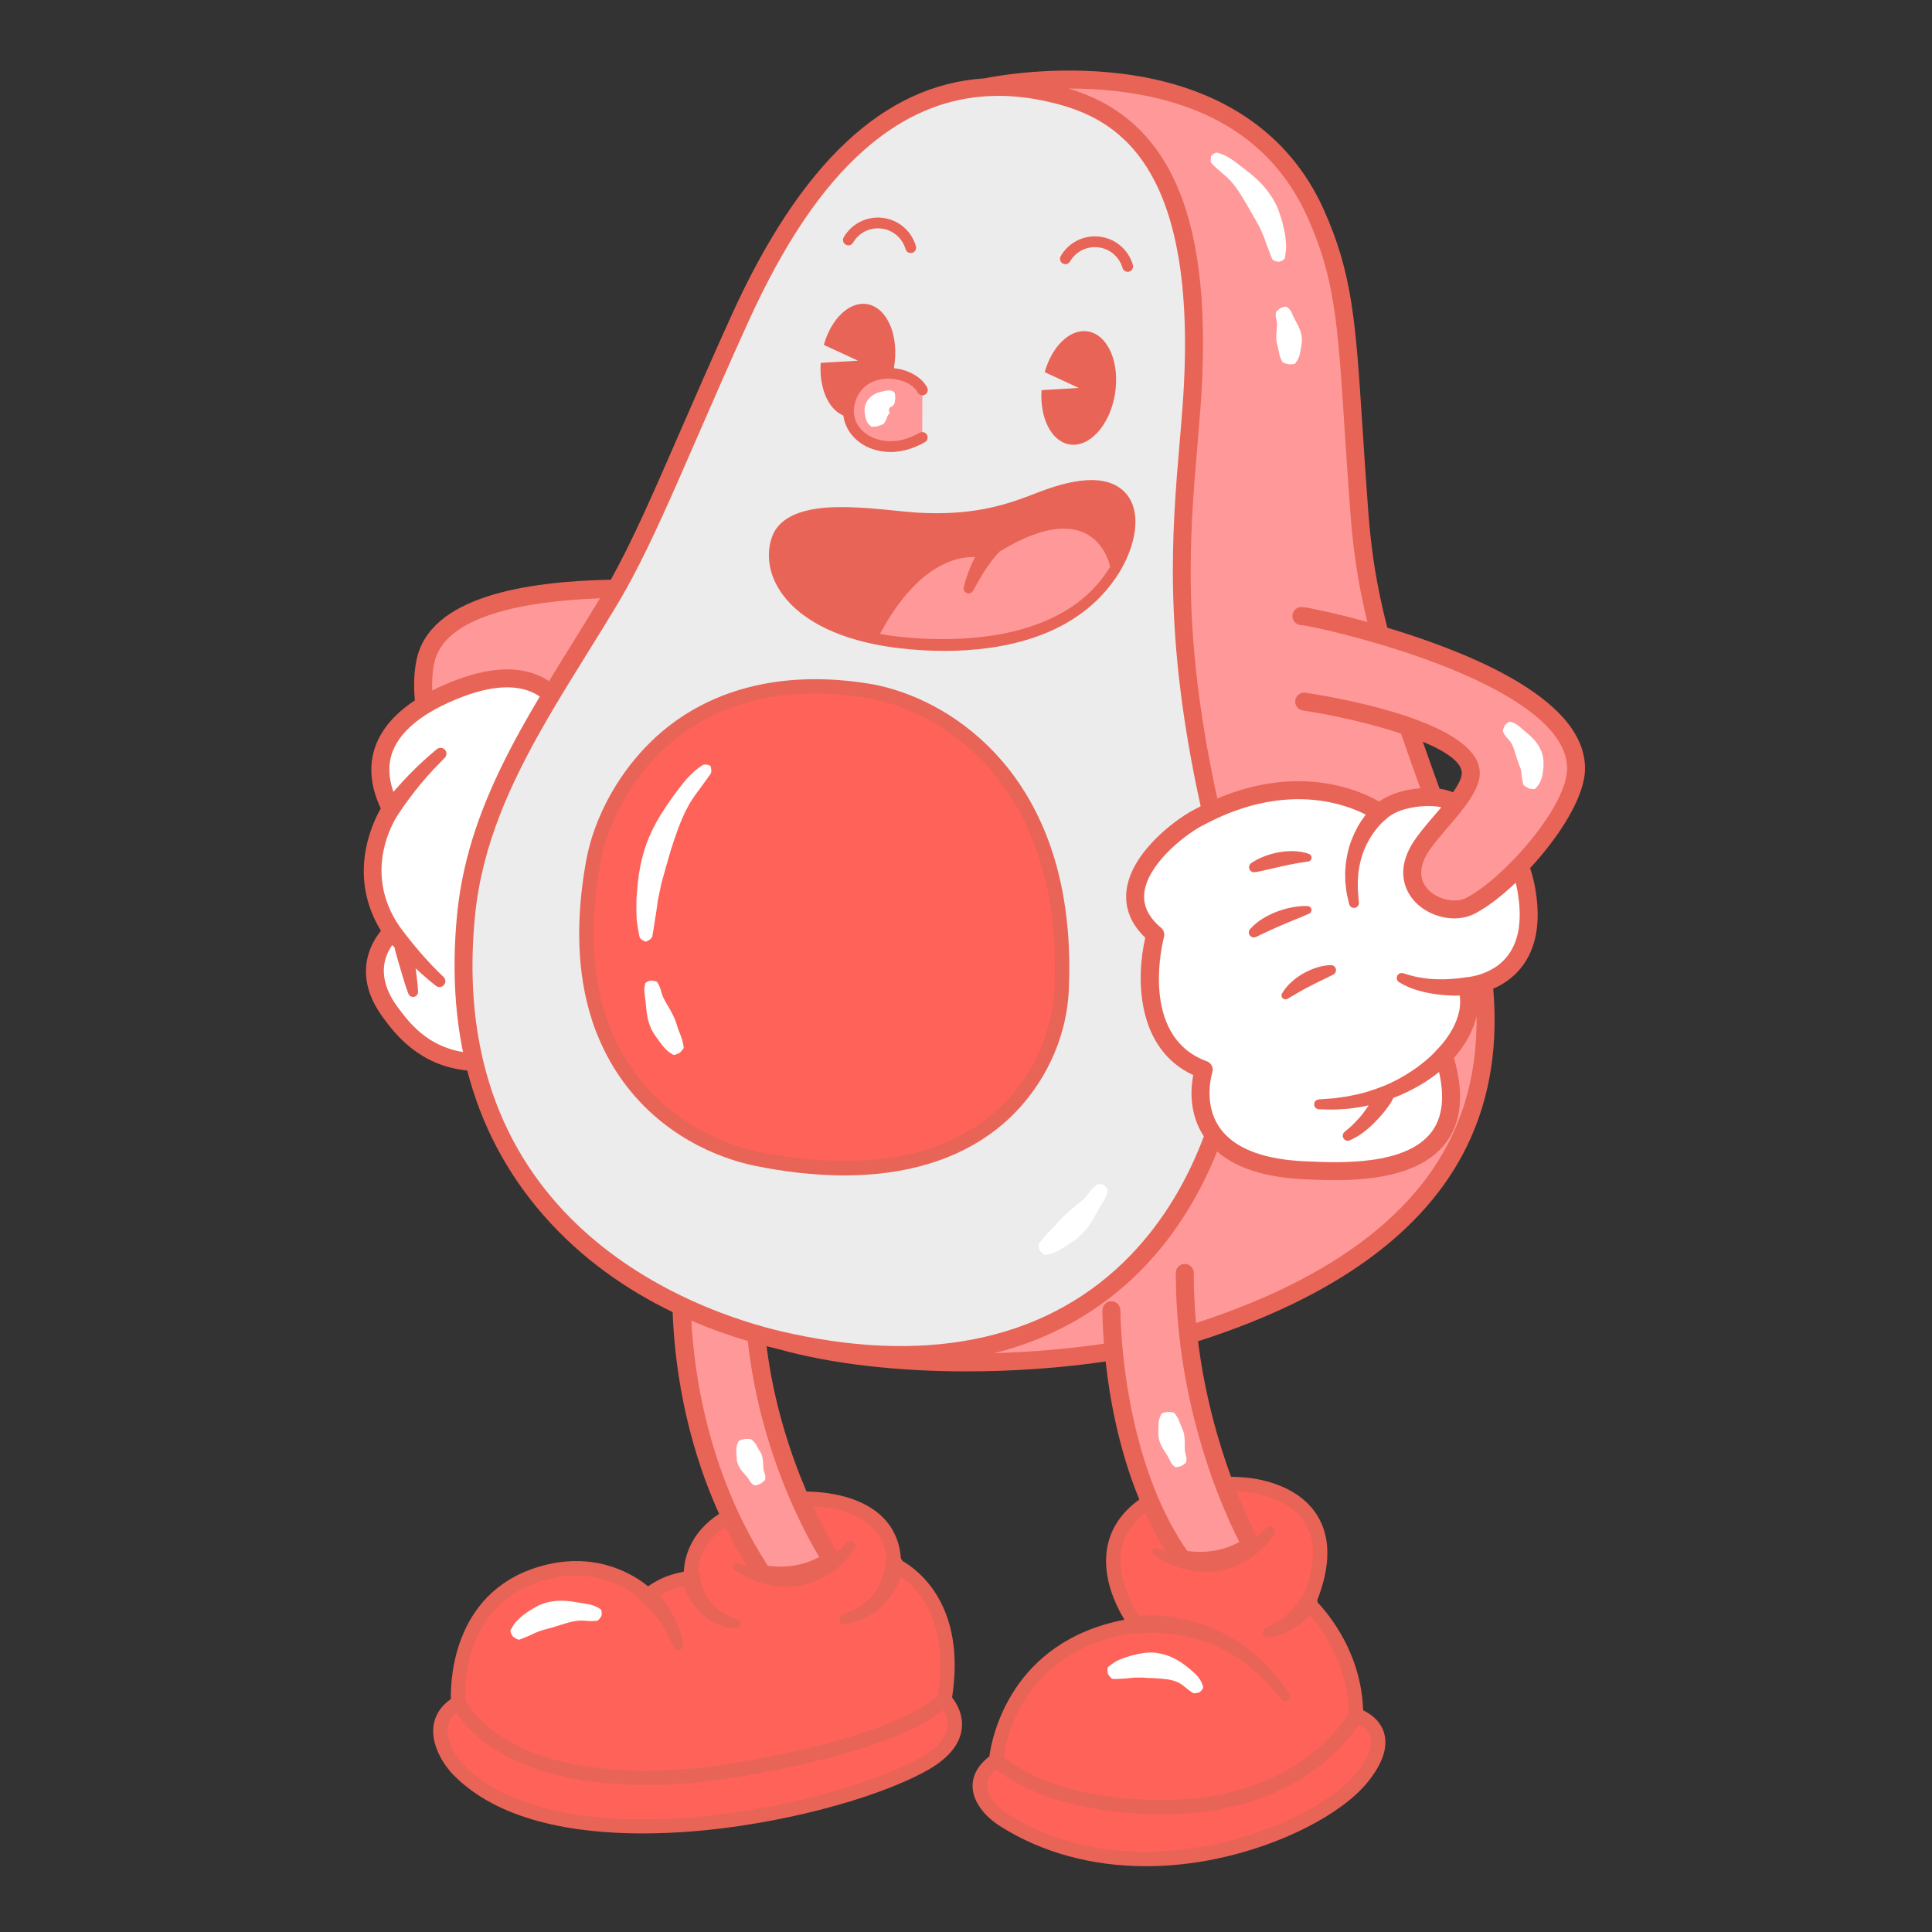 <svg xmlns="http://www.w3.org/2000/svg" xmlns:xlink="http://www.w3.org/1999/xlink" width="500" zoomAndPan="magnify" viewBox="0 0 375 375" height="500" preserveAspectRatio="xMidYMid meet" version="1.0"><rect x="0" y="0" width="375" height="375" fill="#333333" stroke="none"/><defs><clipPath id="id1"><path d="M 70 13 L 307.793 13 L 307.793 362.195 L 70 362.195 Z M 70 13 " clip-rule="nonzero"/></clipPath></defs><g clip-path="url(#id1)"><path fill="rgb(90.979%, 39.22%, 34.119%)" d="M 279.422 153.094 C 279.918 153.16 280.359 153.246 280.727 153.348 C 281.176 153.477 281.617 153.617 282.047 153.758 C 282.953 152.461 283.613 151.25 283.723 150.285 C 283.98 148.113 280.84 145.922 276.168 143.969 C 277.16 146.809 278.242 149.844 279.422 153.094 Z M 73.906 156.93 C 71.832 152.5 71.516 148.348 72.973 144.57 C 74.23 141.309 76.762 138.426 80.527 135.949 C 80.277 133.406 80.316 130.773 80.828 128.191 C 83.305 115.707 102.195 112.863 118.562 112.516 C 122.832 104.84 126.824 95.664 132.102 83.555 C 134.945 77.027 138.164 69.633 141.961 61.262 C 155.395 31.641 171.574 16.438 191.102 15.207 C 193.258 14.77 204.473 12.699 217.508 14.277 C 236.566 16.582 250.195 25.691 256.91 40.621 C 262.516 53.082 263.121 62.379 264.445 82.746 C 264.754 87.535 265.109 92.961 265.574 99.211 C 266.145 106.898 267.18 113.672 269.277 121.84 C 276.145 123.902 285.051 127.027 292.492 131.121 C 302.605 136.688 307.707 142.785 307.652 149.242 C 307.609 154.68 302.668 162.375 296.992 168.504 C 297.449 169.863 297.754 171.137 297.953 172.238 C 299.148 178.859 298.234 184.113 295.23 187.859 C 293.609 189.879 291.633 191.129 289.832 191.906 C 290.691 201.953 289.621 212.434 284.719 222.492 C 276.66 239.012 259.25 251.699 232.961 260.203 C 232.824 260.246 232.676 260.289 232.539 260.332 C 233.848 270.832 236.484 279.906 238.934 286.629 C 239.641 286.656 240.363 286.688 241.109 286.734 C 243.547 286.887 251.805 287.875 255.703 294.188 C 258.301 298.391 258.285 303.91 255.676 310.613 C 255.715 310.746 255.738 310.887 255.742 311.027 C 258.059 313.477 264.238 321.004 264.578 331.965 C 265.816 332.551 267.871 333.855 268.625 336.285 C 269.473 339.031 268.41 342.27 265.461 345.914 C 260.371 352.191 248.629 358.16 236.242 360.762 C 231.551 361.746 226.922 362.23 222.426 362.23 C 211.941 362.23 202.188 359.59 194.098 354.441 C 190.824 352.359 188.836 349.496 188.773 346.781 C 188.738 345.254 189.289 343.035 192.035 340.906 C 192.543 337.141 196.16 318.664 218.254 314.387 C 216.465 311.441 213.582 305.461 215.121 299.422 C 215.961 296.137 217.98 293.336 221.145 291.055 C 217.156 281.391 215.383 271.391 214.602 264.262 C 206.27 265.484 196.984 266.184 187.613 266.184 C 174.848 266.184 161.938 264.891 151.098 261.867 C 150.348 261.691 149.578 261.504 148.793 261.301 C 150.215 272.613 153.504 282.387 156.547 289.504 C 161.215 289.582 166.824 290.602 170.625 293.844 C 173.184 296.023 174.598 298.926 174.855 302.473 C 174.977 302.613 175.066 302.781 175.137 302.957 C 178.395 304.832 187.543 311.781 184.797 329.465 C 185.605 330.496 187.07 332.828 186.648 335.746 C 186.203 338.809 183.852 341.523 179.66 343.805 C 169.438 349.375 150.801 354.172 134.336 355.473 C 131.297 355.711 128.055 355.867 124.707 355.867 C 111.457 355.867 96.734 353.449 87.941 344.445 C 86.293 342.762 83.641 338.883 84.137 335.035 C 84.406 332.93 85.539 331.168 87.508 329.785 C 87.43 325.684 88.133 308.156 105.895 303.75 C 116.234 301.188 123.324 305.883 125.789 307.906 C 126.426 307.449 127.352 306.871 128.566 306.316 C 129.977 305.672 131.633 305.27 132.738 305.051 C 132.832 302.648 133.781 297.605 139.582 293.844 C 132.695 278.648 130.898 263.953 130.559 254.68 C 121.879 250.488 112.957 244.457 105.402 235.785 C 98.305 227.633 93.391 218.273 90.695 207.785 C 81.27 206.871 76.531 200.465 74.367 197.531 C 68.332 189.355 71.934 183.125 73.938 180.668 C 67.434 170.043 72.172 159.953 73.906 156.93 " fill-opacity="1" fill-rule="nonzero"/></g><path fill="rgb(100%, 100%, 100%)" d="M 166.906 78.297 C 167.051 77.93 167.23 77.574 167.426 77.234 C 167.871 76.555 168.473 75.957 169.18 75.559 C 169.879 75.164 170.598 74.926 171.277 74.785 C 171.723 74.703 172.133 74.594 172.535 74.52 C 172.742 74.48 172.949 74.449 173.16 74.441 C 173.469 74.434 173.777 74.488 174.078 74.617 C 174.227 74.684 174.379 74.777 174.523 74.855 C 174.594 74.883 174.676 75.008 174.742 75.254 L 174.836 75.723 C 174.867 75.945 174.891 76.227 174.898 76.477 C 174.852 76.727 174.82 77.004 174.793 77.23 L 174.719 77.695 C 174.676 77.941 174.645 78.062 174.605 78.094 L 174.383 78.371 C 174.238 78.539 174.109 78.648 173.977 78.73 C 173.715 78.867 173.461 78.949 173.32 79.188 C 173.203 79.441 173.16 79.68 173.215 79.898 C 173.258 80.102 173.348 80.242 173.355 80.332 C 173.375 80.402 173.383 80.457 173.352 80.5 C 173.332 80.559 173.301 80.648 173.23 80.715 L 173.102 80.828 L 173 81 C 172.93 81.117 172.852 81.238 172.777 81.367 C 172.695 81.672 172.605 81.988 172.402 82.359 C 172.328 82.551 172.203 82.758 172.07 82.977 L 171.836 83.316 C 171.801 83.422 171.492 83.586 170.184 84.016 C 168.836 84.227 168.484 84.168 168.406 84.059 L 168.051 83.742 C 167.832 83.523 167.625 83.293 167.461 83.051 C 167.16 82.539 167.027 81.957 166.879 81.379 L 166.805 80.824 L 166.75 80.414 C 166.699 80.09 166.656 79.75 166.707 79.379 C 166.742 79.016 166.777 78.656 166.906 78.297 Z M 142.078 278.508 L 142.312 278.012 C 142.348 277.859 142.668 277.656 144.062 277.348 C 145.496 277.316 145.863 277.387 145.938 277.508 L 146.293 277.832 C 146.504 278.047 146.719 278.266 146.887 278.48 C 147.219 278.918 147.441 279.371 147.68 279.82 C 147.922 280.273 148.211 280.703 148.477 281.145 C 148.727 281.586 148.879 282.062 148.977 282.562 C 149.219 283.551 149.121 284.695 149.266 285.785 C 149.324 286.332 149.559 286.805 149.707 287.312 C 149.773 287.574 149.805 287.855 149.785 288.156 L 149.727 288.633 C 149.73 288.707 149.648 288.824 149.457 289.004 L 149.078 289.324 L 148.441 289.801 L 147.699 290.094 L 147.223 290.234 C 146.965 290.297 146.816 290.289 146.754 290.242 C 146.605 290.156 146.445 290.07 146.305 289.984 C 146.031 289.801 145.809 289.582 145.633 289.348 C 145.289 288.867 145.051 288.34 144.648 287.883 C 143.879 286.953 142.945 286.055 142.418 284.965 C 142.141 284.43 141.926 283.859 141.852 283.242 C 141.77 282.633 141.77 281.996 141.723 281.379 C 141.691 280.758 141.641 280.141 141.777 279.488 C 141.832 279.164 141.938 278.84 142.078 278.508 Z M 231.516 284.316 C 231.586 284.629 231.602 284.965 231.574 285.32 C 231.559 285.5 231.531 285.68 231.496 285.867 C 231.496 285.953 231.406 286.078 231.199 286.254 L 230.789 286.566 L 230.098 287.016 L 229.309 287.23 L 228.797 287.312 C 228.52 287.34 228.363 287.309 228.301 287.242 C 228.133 287.117 227.977 286.992 227.832 286.863 C 227.551 286.594 227.324 286.305 227.152 285.996 C 226.805 285.375 226.578 284.711 226.184 284.105 C 225.418 282.883 224.504 281.668 224.031 280.301 C 223.77 279.633 223.605 278.926 223.555 278.199 C 223.531 277.465 223.551 276.734 223.559 276 C 223.562 275.273 223.57 274.543 223.746 273.801 C 223.816 273.434 223.957 273.059 224.117 272.691 L 224.387 272.137 C 224.434 271.957 224.773 271.754 226.223 271.496 C 227.699 271.574 228.07 271.699 228.141 271.855 L 228.492 272.301 C 228.699 272.602 228.902 272.895 229.066 273.191 C 229.395 273.777 229.578 274.375 229.812 274.969 C 230.012 275.562 230.324 276.137 230.551 276.719 C 230.801 277.301 230.91 277.906 230.992 278.527 C 231.184 279.758 231.02 281.117 231.121 282.43 C 231.16 283.09 231.387 283.688 231.516 284.316 Z M 123.504 187.715 C 123.527 187.578 123.641 187.445 123.898 187.289 L 124.383 187.066 C 124.613 186.992 124.898 186.91 125.16 186.848 C 125.168 186.844 125.176 186.84 125.184 186.84 L 126.008 186.965 L 126.523 187.09 C 126.789 187.172 126.934 187.273 126.977 187.371 C 127.102 187.574 127.227 187.781 127.332 187.984 C 127.355 188.027 127.371 188.074 127.395 188.113 C 127.578 188.48 127.738 188.855 127.848 189.23 C 128.105 190.074 128.277 190.938 128.68 191.746 C 129.445 193.371 130.504 194.852 131.266 196.41 C 131.684 197.176 132.016 197.973 132.309 198.801 C 132.453 199.211 132.566 199.641 132.695 200.066 L 133.148 201.32 C 133.441 202.16 133.844 202.949 134.078 203.852 C 134.195 204.305 134.324 204.758 134.414 205.238 L 134.535 205.977 C 134.613 206.199 134.445 206.59 133.379 207.641 C 132.051 208.301 131.617 208.301 131.434 208.133 L 130.762 207.699 C 130.336 207.395 129.887 207.094 129.535 206.727 C 128.809 206.012 128.164 205.23 127.594 204.398 C 126.992 203.582 126.379 202.762 125.84 201.898 C 125.277 201.039 124.914 200.082 124.586 199.117 C 123.934 197.18 123.801 195.078 123.617 193.055 C 123.613 193.016 123.602 192.973 123.602 192.934 C 123.504 191.965 123.309 191.023 123.23 190.055 C 123.215 189.867 123.219 189.676 123.223 189.488 C 123.227 189.164 123.25 188.836 123.312 188.504 C 123.359 188.242 123.422 187.98 123.504 187.715 Z M 123.066 174.926 C 123.234 172.109 123.637 169.281 124.348 166.531 C 124.629 165.445 124.957 164.375 125.336 163.324 C 125.375 163.219 125.41 163.109 125.449 163.004 C 125.758 162.184 126.109 161.383 126.477 160.59 C 127.836 157.684 129.566 154.957 131.434 152.387 C 132.008 151.551 132.621 150.746 133.234 149.945 C 133.828 149.129 134.484 148.352 135.148 147.594 C 135.84 146.848 136.562 146.137 137.371 145.504 C 137.773 145.188 138.188 144.887 138.617 144.598 C 138.828 144.445 139.07 144.336 139.418 144.34 C 139.742 144.324 140.176 144.426 140.699 144.699 C 141.02 145.855 140.895 146.34 140.609 146.719 C 140.332 147.086 140.07 147.477 139.805 147.855 C 139.52 148.219 139.262 148.609 138.992 148.98 L 138.164 150.09 C 137.637 150.852 137.047 151.555 136.555 152.34 L 135.797 153.496 C 135.562 153.898 135.352 154.309 135.129 154.711 C 133.406 157.992 132.25 161.504 131.137 164.969 C 130.871 165.844 130.656 166.73 130.383 167.605 C 130.219 168.098 130.078 168.602 129.941 169.109 C 129.84 169.484 129.742 169.863 129.637 170.242 C 129.418 171.133 129.109 172.004 128.895 172.898 L 128.848 173.121 L 128.332 175.613 L 128.047 176.977 L 127.867 178.355 C 127.848 178.543 127.809 178.727 127.781 178.91 C 127.68 179.648 127.574 180.391 127.434 181.129 C 127.262 182.059 127.18 182.996 127.012 183.934 L 126.758 185.355 C 126.703 185.828 126.43 186.301 125.191 186.84 C 123.945 186.406 123.664 185.914 123.605 185.426 L 123.332 183.941 C 123.188 182.949 122.98 181.953 122.953 180.949 C 122.91 179.949 122.898 178.945 122.918 177.941 L 122.934 176.43 Z M 293.473 148.188 C 293.375 147.898 293.266 147.602 293.188 147.297 C 292.789 146.105 292.477 144.66 291.742 143.336 C 291.387 142.668 290.852 142.137 290.352 141.57 C 290.109 141.277 289.883 140.965 289.68 140.605 C 289.582 140.426 289.484 140.246 289.391 140.047 C 289.336 139.957 289.336 139.809 289.402 139.543 L 289.555 139.059 L 289.859 138.32 C 290.039 138.129 290.25 137.918 290.43 137.754 L 290.844 137.453 C 291.082 137.309 291.258 137.273 291.367 137.316 C 291.613 137.371 291.859 137.438 292.09 137.516 C 292.547 137.688 292.98 137.902 293.355 138.184 C 294.129 138.727 294.777 139.402 295.535 140.004 C 297.02 141.219 298.598 142.617 299.562 144.516 C 299.789 144.992 300.027 145.469 300.199 145.98 C 300.348 146.496 300.457 147.027 300.543 147.559 C 300.641 148.09 300.582 148.652 300.598 149.188 L 300.594 149.992 L 300.5 150.789 C 300.422 151.32 300.391 151.848 300.262 152.355 C 300.113 152.859 299.949 153.355 299.738 153.832 C 299.562 154.32 299.238 154.746 298.926 155.156 L 298.422 155.75 C 298.297 155.957 297.891 156.078 296.504 155.762 C 295.246 155.047 294.969 154.766 294.969 154.57 L 294.844 153.957 C 294.785 153.562 294.742 153.188 294.652 152.832 C 294.578 152.473 294.543 152.137 294.535 151.809 C 294.492 151.477 294.418 151.156 294.367 150.844 L 294.285 150.375 L 294.117 149.926 C 293.996 149.629 293.922 149.332 293.785 149.051 C 293.652 148.766 293.543 148.484 293.473 148.188 Z M 199.691 242.527 C 200 242.105 200.324 241.719 200.641 241.324 C 201.281 240.551 202.012 239.918 202.672 239.191 C 203.004 238.836 203.348 238.496 203.664 238.125 C 203.98 237.758 204.285 237.379 204.613 237.027 C 204.945 236.68 205.254 236.312 205.605 235.984 L 206.664 235.012 C 208.086 233.73 209.703 232.582 211.133 231.223 C 211.859 230.551 212.41 229.746 213.031 228.996 C 213.328 228.613 213.684 228.258 214.051 227.922 C 214.242 227.754 214.441 227.594 214.645 227.434 C 214.734 227.348 214.887 227.293 215.16 227.309 C 215.41 227.309 215.824 227.402 216.414 227.555 C 216.887 227.941 217.172 228.258 217.305 228.48 C 217.461 228.723 217.48 228.887 217.445 229.023 C 217.398 229.309 217.336 229.59 217.258 229.859 C 217.109 230.402 216.895 230.902 216.641 231.383 C 216.121 232.328 215.5 233.199 214.973 234.145 C 213.914 236.027 212.887 238.016 211.434 239.648 C 210.719 240.465 209.965 241.258 209.086 241.91 C 208.199 242.555 207.297 243.168 206.379 243.746 C 205.477 244.348 204.539 244.906 203.539 245.352 C 203.051 245.59 202.504 245.738 201.969 245.898 L 201.148 246.098 C 200.891 246.191 200.504 246.086 199.555 245.062 C 199.031 243.762 199.066 243.371 199.238 243.18 Z M 253.402 69.094 C 253.301 69.82 253.133 70.535 252.855 71.234 C 252.73 71.586 252.508 71.922 252.297 72.254 L 251.941 72.742 C 251.867 72.906 251.508 73.043 250.098 73.02 C 248.723 72.668 248.398 72.473 248.359 72.312 L 248.109 71.82 C 247.961 71.496 247.844 71.18 247.734 70.867 C 247.512 70.25 247.469 69.652 247.332 69.062 C 247.23 68.469 247.047 67.887 246.895 67.312 C 246.762 66.738 246.703 66.168 246.715 65.582 C 246.68 64.43 246.949 63.184 246.93 61.953 C 246.938 61.332 246.734 60.77 246.625 60.18 C 246.562 59.891 246.547 59.578 246.57 59.25 C 246.586 59.09 246.605 58.918 246.637 58.746 C 246.633 58.664 246.719 58.543 246.91 58.367 L 247.289 58.051 L 247.918 57.586 C 248.16 57.492 248.441 57.398 248.664 57.332 L 249.152 57.234 C 249.422 57.207 249.574 57.234 249.645 57.305 C 249.816 57.43 249.973 57.559 250.121 57.695 C 250.41 57.973 250.637 58.27 250.812 58.594 C 251.16 59.242 251.383 59.934 251.734 60.582 C 252.43 61.883 253.238 63.23 253.543 64.688 C 253.699 65.41 253.812 66.148 253.73 66.891 C 253.668 67.633 253.527 68.367 253.402 69.094 Z M 251.766 55.02 C 251.742 55.422 251.469 55.855 250.066 56.324 C 248.578 56.035 248.219 55.711 248.113 55.355 L 247.688 54.309 C 247.418 53.617 247.219 52.926 246.918 52.262 C 246.641 51.594 246.402 50.93 246.199 50.254 C 246.023 49.574 245.664 48.957 245.414 48.305 C 244.367 45.707 242.797 43.438 241.508 41.023 C 240.125 38.656 238.723 36.168 236.836 33.996 C 236.359 33.457 235.844 32.961 235.324 32.465 L 233.688 31.074 C 233.133 30.621 232.602 30.125 232.078 29.621 L 231.305 28.828 C 231.035 28.559 230.91 28.129 231.137 26.812 C 231.582 26.332 231.969 26.055 232.254 25.945 C 232.562 25.809 232.793 25.816 232.988 25.883 C 233.387 26 233.789 26.125 234.168 26.281 C 234.945 26.57 235.66 26.957 236.352 27.383 C 237.047 27.805 237.684 28.312 238.344 28.781 C 238.973 29.289 239.633 29.766 240.281 30.262 C 242.887 32.219 245.457 34.438 247.371 37.203 L 248.098 38.238 C 248.316 38.598 248.531 38.957 248.727 39.328 C 249.125 40.066 249.527 40.809 249.828 41.598 C 250.398 43.184 250.953 44.766 251.293 46.406 C 251.727 48.012 251.961 49.66 252.051 51.309 C 252.141 52.129 252.016 52.969 251.938 53.789 Z M 96.871 316.629 C 97.176 316.148 97.469 315.637 97.875 315.242 C 98.648 314.41 99.508 313.652 100.473 313.027 C 101.398 312.332 102.414 311.777 103.445 311.215 C 104.504 310.738 105.625 310.367 106.777 310.207 C 109.07 309.785 111.414 310.062 113.602 310.457 C 114.152 310.559 114.695 310.656 115.242 310.727 C 115.781 310.836 116.332 310.898 116.863 311.051 C 117.398 311.188 117.922 311.387 118.418 311.656 C 118.672 311.785 118.914 311.945 119.156 312.105 C 119.273 312.176 119.383 312.312 119.445 312.582 C 119.508 312.824 119.527 313.238 119.453 313.816 C 118.832 314.828 118.559 315.047 118.305 315.07 L 117.574 315.137 C 117.094 315.16 116.621 315.168 116.16 315.133 L 114.781 315.027 C 114.32 315.023 113.859 315.035 113.398 315.07 C 111.547 315.273 109.824 315.922 108.184 316.41 C 106.57 316.992 104.852 317.23 103.215 317.926 C 102.371 318.215 101.621 318.684 100.742 319.023 C 100.297 319.176 99.879 319.391 99.418 319.566 L 98.707 319.824 C 98.492 319.938 98.121 319.875 97.008 319.105 C 96.277 318 96.285 317.602 96.445 317.375 Z M 212.453 323.867 L 213.164 323.332 C 213.645 322.996 214.141 322.664 214.652 322.379 C 215.715 321.875 216.836 321.508 217.973 321.152 C 220.281 320.598 222.77 319.949 225.305 320.555 C 227.832 320.996 230.207 322.273 232.168 323.852 C 232.668 324.234 233.152 324.629 233.617 325.051 C 234.094 325.445 234.535 325.895 234.945 326.363 C 235.34 326.848 235.695 327.359 235.949 327.945 C 236.082 328.23 236.195 328.531 236.285 328.848 C 236.344 328.992 236.348 329.172 236.219 329.434 C 236.113 329.672 235.863 330.004 235.414 330.379 C 234.266 330.676 233.926 330.68 233.715 330.527 L 233.113 330.109 C 232.734 329.824 232.34 329.559 232.004 329.254 C 231.629 328.984 231.312 328.66 230.918 328.418 C 230.73 328.293 230.547 328.16 230.352 328.043 L 229.73 327.758 C 228.035 327.043 226.223 326.973 224.484 326.84 C 224.039 326.824 223.598 326.809 223.16 326.766 C 222.707 326.781 222.25 326.762 221.793 326.723 L 221.102 326.652 L 220.391 326.656 L 218.949 326.66 C 217.98 326.75 217.004 326.902 215.977 326.918 C 215.473 326.977 214.941 326.992 214.406 327 L 213.586 326.988 C 213.324 327.016 212.98 326.82 212.254 325.688 C 212.035 324.379 212.207 324.012 212.453 323.867 Z M 242.719 181.707 C 242.32 181.348 242.289 180.734 242.645 180.332 C 243.348 179.551 244.164 178.875 245.051 178.332 C 245.926 177.781 246.859 177.32 247.816 176.957 C 248.781 176.602 249.762 176.305 250.762 176.121 C 251.77 175.93 252.77 175.816 253.84 175.871 C 254.113 175.891 254.371 176.051 254.492 176.312 C 254.668 176.699 254.504 177.148 254.117 177.328 L 254.074 177.348 C 253.219 177.746 252.316 178.105 251.445 178.457 C 250.574 178.824 249.711 179.168 248.855 179.539 C 247.996 179.891 247.164 180.285 246.328 180.664 C 245.484 181.043 244.68 181.465 243.812 181.848 L 243.754 181.871 C 243.418 182.02 243.012 181.969 242.719 181.707 Z M 248.852 192.816 C 249.34 192 249.945 191.254 250.656 190.625 C 251.348 189.977 252.129 189.434 252.941 188.961 C 253.766 188.496 254.621 188.102 255.52 187.824 C 256.422 187.539 257.316 187.348 258.332 187.328 C 258.684 187.324 259.027 187.508 259.203 187.84 C 259.457 188.309 259.281 188.898 258.809 189.152 L 258.715 189.203 C 258.012 189.582 257.227 189.941 256.488 190.297 C 255.742 190.66 255 191.02 254.277 191.406 C 253.539 191.77 252.824 192.172 252.109 192.582 C 251.383 192.98 250.695 193.441 249.926 193.859 L 249.871 193.887 C 249.645 194.008 249.355 194.012 249.117 193.871 C 248.754 193.652 248.633 193.18 248.852 192.816 Z M 254.574 166.359 C 254.633 166.77 254.352 167.152 253.941 167.215 L 253.805 167.234 C 253.023 167.352 252.121 167.488 251.289 167.641 C 250.441 167.801 249.598 167.965 248.758 168.16 C 248.332 168.25 247.91 168.34 247.488 168.449 C 247.062 168.531 246.645 168.664 246.211 168.746 C 245.355 168.945 244.5 169.156 243.594 169.293 L 243.559 169.297 C 243.203 169.352 242.828 169.203 242.609 168.883 C 242.309 168.438 242.422 167.828 242.863 167.523 C 243.664 166.98 244.527 166.551 245.426 166.207 C 246.324 165.859 247.254 165.605 248.211 165.426 C 249.172 165.27 250.145 165.168 251.129 165.207 C 252.125 165.25 253.074 165.363 254.105 165.77 C 254.344 165.867 254.531 166.082 254.574 166.359 Z M 235.305 208.18 C 235.289 208.227 234.125 211.934 235.277 215.828 C 235.523 216.652 235.871 217.477 236.352 218.281 C 236.469 218.473 236.574 218.66 236.703 218.848 C 236.965 219.227 237.262 219.586 237.574 219.93 C 240.547 223.227 245.812 225.07 253.266 225.406 L 253.66 225.422 C 259.875 225.707 272.812 226.297 277.828 219.766 C 279.953 216.992 280.449 213.062 279.316 208.07 C 279.168 208.191 279.016 208.316 278.863 208.441 C 277.926 209.156 276.965 209.832 275.957 210.43 C 274.18 211.492 272.328 212.406 270.402 213.129 C 270.359 213.309 270.297 213.488 270.191 213.652 C 269.645 214.539 269.121 215.262 268.516 216 C 267.918 216.727 267.277 217.418 266.605 218.078 C 265.938 218.738 265.215 219.352 264.453 219.918 C 263.688 220.48 262.852 220.961 261.98 221.34 C 261.602 221.504 261.141 221.414 260.855 221.078 C 260.516 220.672 260.562 220.062 260.969 219.719 L 261.02 219.676 C 261.652 219.137 262.277 218.617 262.855 218.023 C 263.438 217.438 263.996 216.832 264.504 216.172 C 264.91 215.648 265.289 215.109 265.652 214.551 C 264.738 214.762 263.82 214.938 262.891 215.047 C 261.754 215.246 260.594 215.262 259.453 215.348 C 258.305 215.406 257.156 215.332 256.016 215.309 C 255.527 215.297 255.117 214.918 255.078 214.426 C 255.035 213.898 255.43 213.434 255.957 213.395 L 256.043 213.387 L 257.672 213.262 C 258.137 213.219 258.605 213.219 259.066 213.16 C 259.137 213.148 259.215 213.145 259.289 213.129 C 260.359 212.965 261.434 212.875 262.48 212.609 C 264.598 212.227 266.645 211.551 268.625 210.766 C 270.605 209.973 272.477 208.922 274.23 207.742 C 274.77 207.387 275.285 207 275.789 206.605 C 276.113 206.355 276.438 206.098 276.754 205.84 C 277.145 205.492 277.547 205.152 277.91 204.789 C 278.102 204.609 278.281 204.43 278.453 204.246 C 278.621 204.074 278.812 203.859 278.922 203.73 L 278.965 203.68 C 278.977 203.664 278.992 203.648 279.004 203.637 C 279.02 203.617 279.043 203.602 279.059 203.586 C 279.242 203.406 284.137 198.574 283.328 193.242 C 282.707 193.258 282.094 193.25 281.465 193.223 C 280.328 193.168 279.195 193.055 278.066 192.875 C 276.941 192.699 275.824 192.434 274.727 192.09 C 273.629 191.734 272.562 191.25 271.57 190.648 C 271.203 190.422 271.02 189.965 271.156 189.531 C 271.316 189.027 271.855 188.746 272.367 188.906 L 272.422 188.922 C 273.387 189.23 274.348 189.512 275.348 189.691 C 276.348 189.867 277.352 190.012 278.375 190.051 C 279.395 190.102 280.422 190.094 281.445 190.027 C 282.453 189.961 283.523 189.867 284.438 189.703 L 284.477 189.695 C 284.531 189.684 284.586 189.676 284.641 189.672 C 284.676 189.668 284.711 189.676 284.75 189.672 C 284.961 189.656 285.426 189.598 286.059 189.461 C 286.547 189.355 287.121 189.199 287.754 188.973 C 288.289 188.777 288.855 188.535 289.43 188.219 C 290.516 187.633 291.613 186.805 292.535 185.645 C 294.859 182.723 295.527 178.422 294.523 172.859 C 294.438 172.387 294.328 171.875 294.195 171.34 C 291.773 173.637 289.352 175.547 287.207 176.809 C 286.828 177.031 286.457 177.242 286.098 177.422 C 285.938 177.5 285.77 177.562 285.605 177.629 C 285.07 177.852 284.512 178.012 283.93 178.113 C 283.406 178.203 282.871 178.262 282.324 178.262 C 279.449 178.262 276.398 177.016 274.449 174.809 C 273.125 173.312 270.488 169.184 274.496 163.184 C 275.398 161.832 276.578 160.422 277.84 158.941 C 278.012 158.742 278.18 158.547 278.352 158.348 C 278.613 158.039 278.875 157.73 279.141 157.418 C 279.344 157.18 279.547 156.941 279.75 156.699 C 279.5 156.629 279.184 156.574 278.816 156.531 C 278.281 156.469 277.637 156.438 276.93 156.453 C 274.359 156.504 270.977 157.148 269.035 158.984 C 269.027 158.996 269.016 159 269.008 159.008 C 268.996 159.02 268.984 159.035 268.969 159.047 L 268.926 159.086 L 268.773 159.207 C 268.715 159.254 268.652 159.309 268.59 159.367 C 268.465 159.48 268.34 159.598 268.215 159.723 C 267.961 159.961 267.73 160.238 267.492 160.5 C 267.25 160.789 267.016 161.09 266.785 161.395 C 266.586 161.668 266.387 161.945 266.203 162.23 C 265.426 163.449 264.77 164.77 264.348 166.18 C 264.215 166.523 264.156 166.891 264.059 167.242 C 263.965 167.602 263.879 167.961 263.832 168.328 L 263.66 169.43 L 263.586 170.547 C 263.5 171.242 263.574 171.949 263.566 172.656 C 263.566 172.707 263.57 172.754 263.566 172.805 C 263.602 173.562 263.703 174.32 263.754 175.086 L 263.762 175.203 C 263.797 175.664 263.484 176.098 263.02 176.203 C 262.504 176.32 261.992 175.996 261.875 175.484 C 261.691 174.672 261.469 173.863 261.34 173.039 L 261.188 171.785 C 261.125 171.367 261.109 170.945 261.109 170.523 L 261.094 169.246 L 261.195 167.973 C 261.215 167.547 261.285 167.125 261.363 166.703 C 261.449 166.281 261.488 165.848 261.609 165.434 C 261.984 163.754 262.633 162.129 263.461 160.598 C 263.871 159.832 264.359 159.102 264.883 158.398 C 264.957 158.309 265.027 158.219 265.102 158.129 C 261.195 156.113 250.977 152.355 237.059 158.453 C 236.523 158.688 235.988 158.934 235.445 159.199 C 234.918 159.453 234.383 159.727 233.844 160.012 C 233.562 160.16 233.285 160.297 233.004 160.453 C 229.68 162.293 222.641 167.875 222.105 173.395 C 221.867 175.852 222.938 178.039 225.367 180.086 C 225.891 180.523 226.109 181.227 225.926 181.883 C 225.875 182.074 220.797 201.086 234.246 205.996 C 235.129 206.32 235.598 207.285 235.305 208.18 Z M 76.141 183.445 C 74.68 185.457 72.898 189.668 77.172 195.457 C 79.238 198.258 82.812 203.086 89.867 204.195 C 88.168 195.91 87.789 186.957 88.734 177.375 C 89.875 165.855 93.77 155.586 98.918 145.641 C 99.57 144.387 100.238 143.137 100.926 141.891 C 101.645 140.582 102.387 139.277 103.141 137.977 C 103.676 137.047 104.219 136.121 104.773 135.195 C 104.449 134.977 104.105 134.766 103.727 134.574 C 102.199 133.797 100.422 133.41 98.414 133.41 C 95.938 133.41 93.105 134.004 89.941 135.184 C 87.844 135.973 85.961 136.836 84.301 137.762 C 83.742 138.074 83.207 138.391 82.695 138.719 C 82.145 139.074 81.625 139.441 81.133 139.812 C 78.719 141.641 77.059 143.664 76.227 145.828 C 75.309 148.203 75.363 150.848 76.363 153.715 C 76.527 153.523 76.688 153.332 76.852 153.141 C 77.668 152.215 78.504 151.312 79.359 150.426 C 80.586 149.156 81.867 147.938 83.195 146.77 C 83.664 146.359 84.137 145.957 84.613 145.559 C 84.676 145.512 84.73 145.461 84.793 145.41 C 85.242 145.043 85.914 145.07 86.332 145.496 C 86.766 145.949 86.758 146.668 86.305 147.109 L 86.297 147.117 C 86.035 147.367 85.793 147.641 85.539 147.898 C 85.09 148.348 84.648 148.801 84.219 149.262 C 83.285 150.262 82.371 151.285 81.508 152.348 C 80.758 153.262 80.031 154.195 79.328 155.145 C 78.629 156.086 77.93 157.078 77.32 158.02 L 77.305 158.043 C 77.297 158.055 77.289 158.066 77.281 158.078 C 76.656 158.996 70.16 169.105 77.566 179.852 C 78.168 180.68 78.824 181.531 79.48 182.352 C 80.16 183.207 80.863 184.047 81.574 184.875 C 83.004 186.531 84.5 188.125 86.082 189.613 L 86.094 189.621 C 86.516 190.02 86.57 190.684 86.203 191.152 C 85.816 191.648 85.102 191.734 84.609 191.344 C 83.242 190.273 81.941 189.129 80.676 187.957 C 80.68 187.996 80.688 188.039 80.691 188.074 C 80.871 189.535 81.086 190.992 81.145 192.48 L 81.148 192.488 C 81.16 192.891 80.926 193.277 80.531 193.434 C 80.035 193.629 79.469 193.387 79.27 192.883 C 78.719 191.496 78.332 190.078 77.902 188.664 C 77.477 187.25 77.07 185.832 76.68 184.41 C 76.66 184.344 76.645 184.273 76.633 184.203 C 76.625 184.121 76.625 184.039 76.625 183.961 C 76.461 183.789 76.301 183.617 76.141 183.445 " fill-opacity="1" fill-rule="nonzero"/><path fill="rgb(100%, 38.429%, 34.509%)" d="M 233.445 327.75 C 233.363 327.938 233.168 328.191 232.824 328.48 C 231.945 328.707 231.684 328.711 231.52 328.59 L 231.059 328.27 C 230.766 328.055 230.465 327.848 230.203 327.613 C 229.918 327.406 229.676 327.156 229.371 326.973 C 229.227 326.875 229.086 326.773 228.938 326.684 L 228.461 326.461 C 227.156 325.914 225.762 325.859 224.426 325.758 C 224.086 325.75 223.75 325.734 223.41 325.703 C 223.059 325.715 222.711 325.699 222.359 325.668 L 221.828 325.613 L 221.281 325.617 L 220.176 325.625 C 219.43 325.688 218.68 325.805 217.891 325.816 C 217.5 325.867 217.098 325.875 216.684 325.887 L 216.055 325.875 C 215.852 325.895 215.59 325.746 215.031 324.875 C 214.863 323.867 214.996 323.586 215.184 323.473 L 215.73 323.062 C 216.102 322.805 216.48 322.551 216.875 322.332 C 217.691 321.945 218.551 321.66 219.422 321.391 C 221.199 320.961 223.109 320.465 225.062 320.934 C 227 321.27 228.82 322.25 230.332 323.465 C 230.715 323.758 231.09 324.059 231.441 324.387 C 231.812 324.688 232.148 325.031 232.465 325.391 C 232.77 325.762 233.043 326.16 233.238 326.609 C 233.34 326.832 233.43 327.059 233.496 327.301 C 233.539 327.414 233.543 327.551 233.445 327.75 Z M 245.207 317.281 C 244.977 316.797 245.18 316.223 245.66 315.996 L 245.734 315.961 C 246.441 315.621 247.137 315.32 247.785 314.914 C 248.441 314.535 249.059 314.098 249.629 313.602 C 250.199 313.113 250.734 312.582 251.219 312.008 C 251.457 311.723 251.688 311.43 251.906 311.133 C 252.109 310.852 252.34 310.5 252.453 310.281 C 252.488 310.219 252.527 310.148 252.57 310.09 C 252.711 309.891 252.887 309.727 253.078 309.605 C 255.355 303.762 255.441 299.074 253.332 295.652 C 250.055 290.348 242.434 289.609 240.938 289.52 C 240.625 289.5 240.316 289.484 240.012 289.465 C 241.754 293.898 243.273 296.965 243.965 298.293 C 244.609 297.773 245.215 297.172 245.754 296.625 L 245.824 296.555 C 246.125 296.242 246.613 296.168 247 296.402 C 247.453 296.68 247.594 297.266 247.32 297.715 C 247.004 298.238 246.699 298.664 246.344 299.094 C 246 299.523 245.633 299.93 245.25 300.328 C 244.871 300.723 244.441 301.07 244.035 301.445 C 243.602 301.785 243.16 302.117 242.711 302.441 C 242.234 302.73 241.766 303.031 241.281 303.301 L 239.762 304.02 C 239.234 304.211 238.699 304.379 238.168 304.559 C 237.629 304.723 237.07 304.805 236.52 304.922 C 235.969 305.051 235.406 305.059 234.844 305.094 C 234.281 305.121 233.727 305.184 233.168 305.102 L 231.504 304.953 C 230.961 304.84 230.422 304.703 229.891 304.578 L 229.086 304.379 C 228.832 304.289 228.578 304.188 228.324 304.082 L 226.812 303.473 C 226.316 303.258 225.871 302.949 225.398 302.695 C 224.934 302.43 224.477 302.156 224.023 301.871 C 223.746 301.695 223.605 301.352 223.707 301.02 C 223.828 300.629 224.246 300.41 224.641 300.527 L 224.738 300.559 C 225.277 300.723 225.797 300.922 226.312 301.117 C 224.793 298.723 223.461 296.227 222.293 293.688 C 219.953 295.5 218.457 297.648 217.828 300.102 C 216.41 305.613 219.637 311.395 221.07 313.609 C 221.617 313.566 222.125 313.547 222.66 313.547 C 223.402 313.531 224.137 313.566 224.875 313.602 C 225.609 313.656 226.34 313.727 227.066 313.816 C 227.793 313.938 228.523 314.023 229.238 314.188 C 232.109 314.766 234.914 315.711 237.508 317.062 C 240.09 318.414 242.562 320.023 244.652 322.043 C 245.762 322.98 246.668 324.121 247.633 325.188 C 248.578 326.277 249.344 327.504 250.188 328.66 C 250.477 329.062 250.414 329.633 250.027 329.957 C 249.621 330.297 249.016 330.242 248.68 329.84 L 248.605 329.754 L 247.293 328.191 C 246.848 327.684 246.473 327.109 245.969 326.66 C 244.996 325.715 244.098 324.707 243.016 323.902 C 240.996 322.129 238.68 320.75 236.273 319.621 C 233.867 318.488 231.285 317.742 228.668 317.324 C 228.016 317.203 227.355 317.16 226.699 317.074 C 226.039 317.016 225.375 316.977 224.719 316.945 C 224.059 316.941 223.402 316.926 222.75 316.961 C 222.113 316.98 221.418 317.051 220.883 317.125 L 220.781 317.141 C 220.766 317.141 220.754 317.141 220.738 317.145 C 220.383 317.184 220.043 317.113 219.75 316.961 C 198.641 320.539 195.297 337.34 194.816 341.055 C 205.191 349.328 223.035 349.984 232.082 349.031 C 252.336 346.91 260.57 334.574 261.797 332.551 C 261.668 323.125 256.617 316.25 254.23 313.52 C 253.992 313.77 253.754 314.016 253.504 314.246 C 252.82 314.871 252.086 315.43 251.301 315.914 C 250.523 316.402 249.707 316.828 248.848 317.152 C 248 317.496 247.102 317.703 246.203 317.824 C 245.801 317.875 245.391 317.668 245.207 317.281 Z M 193.352 343.438 C 202.141 350.258 215.523 352.148 225.398 352.148 C 228.023 352.148 230.402 352.016 232.375 351.809 C 252.484 349.699 261.387 338.336 263.762 334.68 C 264.547 335.109 265.586 335.891 265.965 337.129 C 266.504 338.902 265.578 341.328 263.293 344.156 C 257.715 351.035 240.547 359.43 222.258 359.43 C 213.223 359.43 203.914 357.383 195.598 352.09 C 193.676 350.867 191.605 348.812 191.562 346.719 C 191.535 345.586 192.141 344.484 193.352 343.438 Z M 137.848 150.32 C 137.617 150.613 137.41 150.934 137.191 151.242 C 136.961 151.531 136.758 151.848 136.535 152.152 L 135.871 153.047 C 135.441 153.664 134.961 154.23 134.566 154.867 L 133.953 155.805 C 133.766 156.125 133.59 156.461 133.41 156.789 C 132.012 159.441 131.082 162.281 130.18 165.086 C 129.965 165.793 129.789 166.516 129.57 167.219 C 129.438 167.621 129.32 168.027 129.211 168.434 C 129.129 168.742 129.051 169.047 128.969 169.355 C 128.789 170.074 128.539 170.781 128.363 171.504 L 128.328 171.684 L 127.91 173.699 L 127.68 174.805 L 127.535 175.922 C 127.516 176.07 127.484 176.223 127.465 176.367 C 127.383 176.969 127.297 177.562 127.184 178.164 C 127.047 178.914 126.977 179.672 126.84 180.438 L 126.637 181.582 C 126.59 181.969 126.371 182.352 125.367 182.785 C 124.359 182.438 124.133 182.039 124.086 181.641 L 123.863 180.441 C 123.746 179.637 123.578 178.832 123.555 178.02 C 123.523 177.211 123.512 176.395 123.527 175.582 L 123.543 174.359 L 123.648 173.145 C 123.785 170.863 124.113 168.578 124.688 166.352 C 124.914 165.473 125.18 164.605 125.488 163.754 C 125.516 163.668 125.543 163.582 125.578 163.496 C 125.828 162.836 126.109 162.184 126.41 161.543 C 127.512 159.191 128.906 156.984 130.418 154.906 C 130.883 154.23 131.379 153.578 131.875 152.93 C 132.355 152.27 132.887 151.641 133.426 151.023 C 133.984 150.422 134.57 149.848 135.223 149.336 C 135.551 149.078 135.887 148.836 136.234 148.602 C 136.402 148.48 136.598 148.391 136.879 148.395 C 137.141 148.379 137.492 148.465 137.918 148.684 C 138.176 149.621 138.074 150.012 137.848 150.32 Z M 125.312 194.422 C 125.25 193.77 125.117 193.133 125.066 192.477 C 125.055 192.352 125.059 192.223 125.059 192.094 C 125.062 191.875 125.074 191.656 125.121 191.434 C 125.152 191.254 125.191 191.078 125.25 190.895 C 125.266 190.809 125.344 190.715 125.516 190.613 L 125.844 190.461 C 126 190.41 126.191 190.355 126.367 190.309 C 126.371 190.309 126.379 190.309 126.387 190.309 L 126.941 190.391 L 127.289 190.477 C 127.469 190.531 127.566 190.598 127.594 190.668 C 127.68 190.801 127.766 190.945 127.836 191.082 C 127.852 191.109 127.863 191.141 127.879 191.168 C 128 191.414 128.109 191.668 128.184 191.922 C 128.359 192.492 128.473 193.078 128.746 193.621 C 129.266 194.719 129.977 195.719 130.492 196.773 C 130.777 197.293 131 197.828 131.199 198.387 C 131.297 198.664 131.371 198.957 131.461 199.242 L 131.766 200.09 C 131.965 200.66 132.234 201.195 132.395 201.805 C 132.473 202.109 132.559 202.414 132.621 202.742 L 132.703 203.238 C 132.758 203.391 132.641 203.652 131.922 204.363 C 131.023 204.809 130.73 204.809 130.605 204.695 L 130.152 204.402 C 129.863 204.195 129.562 203.996 129.324 203.746 C 128.832 203.266 128.398 202.734 128.012 202.172 C 127.605 201.617 127.188 201.07 126.824 200.48 C 126.449 199.902 126.199 199.254 125.98 198.602 C 125.535 197.297 125.449 195.871 125.324 194.508 C 125.324 194.48 125.316 194.453 125.312 194.422 Z M 204.664 192.109 C 206.305 156.797 187.684 141.379 173.383 136.723 C 172.816 136.539 172.258 136.371 171.699 136.219 C 171.125 136.062 170.559 135.922 170.004 135.797 C 169.379 135.66 168.762 135.535 168.164 135.441 C 143.5 131.488 129.262 142.16 122.09 153.602 C 121.734 154.168 121.391 154.742 121.07 155.312 C 120.73 155.918 120.406 156.52 120.105 157.121 C 118.211 160.887 117.043 164.582 116.484 167.711 C 114.367 179.559 115.055 188.934 117.312 196.352 C 117.492 196.926 117.676 197.492 117.871 198.043 C 118.066 198.602 118.27 199.152 118.484 199.688 C 126.039 218.578 144.254 222.98 147.082 223.555 C 149.977 224.141 152.777 224.566 155.504 224.867 C 156.082 224.934 156.668 225.004 157.238 225.059 C 157.828 225.109 158.402 225.141 158.984 225.176 C 172.41 226.078 183.566 223.34 191.645 217.043 C 203.062 208.141 204.496 195.707 204.664 192.109 Z M 116.754 313.625 C 116.277 314.398 116.07 314.566 115.871 314.582 L 115.316 314.637 C 114.945 314.656 114.586 314.664 114.234 314.633 L 113.176 314.555 C 112.824 314.547 112.469 314.555 112.117 314.586 C 110.699 314.742 109.379 315.238 108.125 315.609 C 106.887 316.059 105.574 316.238 104.32 316.77 C 103.672 316.996 103.098 317.355 102.426 317.609 C 102.082 317.727 101.766 317.895 101.41 318.031 L 100.867 318.227 C 100.703 318.312 100.418 318.266 99.566 317.676 C 99.004 316.828 99.016 316.523 99.133 316.352 L 99.461 315.781 C 99.695 315.41 99.918 315.02 100.23 314.719 C 100.824 314.078 101.48 313.5 102.223 313.02 C 102.93 312.488 103.707 312.062 104.496 311.637 C 105.309 311.27 106.168 310.98 107.047 310.859 C 108.805 310.539 110.598 310.746 112.273 311.055 C 112.695 311.133 113.109 311.207 113.531 311.262 C 113.945 311.344 114.363 311.391 114.77 311.508 C 115.18 311.613 115.578 311.766 115.961 311.973 C 116.152 312.07 116.34 312.191 116.523 312.316 C 116.621 312.367 116.699 312.473 116.746 312.684 C 116.797 312.863 116.812 313.18 116.754 313.625 Z M 123.957 310.016 C 121.848 308.32 115.594 304.219 106.562 306.461 C 89.945 310.582 90.156 327.336 90.301 330.051 C 101.594 347.723 134.094 343.551 140.527 342.527 C 171.781 337.559 180.551 330.59 182.004 329.23 C 184.355 314.504 178.062 308.207 174.805 305.992 C 174.801 306 174.801 306.004 174.797 306.012 C 174.582 306.707 174.316 307.383 173.988 308.027 C 173.336 309.32 172.5 310.523 171.469 311.523 C 171.23 311.793 170.941 312.008 170.676 312.246 C 170.402 312.477 170.133 312.711 169.832 312.898 L 168.953 313.496 L 168.02 313.988 C 167.711 314.152 167.398 314.305 167.07 314.414 L 166.098 314.773 C 165.445 314.984 164.77 315.109 164.113 315.266 C 163.676 315.367 163.215 315.152 163.023 314.727 C 162.805 314.25 163.02 313.684 163.5 313.465 L 163.621 313.406 C 164.176 313.156 164.738 312.945 165.277 312.691 C 165.785 312.387 166.348 312.18 166.809 311.824 L 167.535 311.348 L 168.195 310.801 C 168.426 310.629 168.617 310.422 168.812 310.215 C 169.004 310.008 169.227 309.828 169.387 309.594 C 170.121 308.746 170.672 307.758 171.078 306.723 C 171.277 306.203 171.438 305.668 171.566 305.137 C 171.617 304.867 171.68 304.598 171.711 304.332 C 171.754 304.082 171.773 303.766 171.777 303.621 L 171.777 303.578 C 171.777 303.531 171.781 303.484 171.781 303.438 C 171.809 303.137 171.922 302.863 172.078 302.629 C 171.867 299.844 170.797 297.652 168.816 295.969 C 165.934 293.508 161.637 292.574 157.812 292.352 C 159.895 296.855 161.699 299.941 162.465 301.191 C 163.129 300.656 163.758 300.039 164.312 299.473 L 164.383 299.398 C 164.684 299.09 165.172 299.016 165.559 299.254 C 166.012 299.527 166.156 300.109 165.879 300.562 C 165.566 301.086 165.258 301.512 164.902 301.941 C 164.559 302.371 164.191 302.777 163.809 303.172 C 163.434 303.574 163.004 303.918 162.598 304.293 C 162.164 304.633 161.719 304.965 161.27 305.289 C 160.797 305.582 160.328 305.883 159.84 306.148 L 158.324 306.871 C 157.793 307.059 157.258 307.227 156.727 307.406 C 156.191 307.574 155.629 307.648 155.078 307.77 C 154.527 307.898 153.965 307.906 153.402 307.941 C 152.844 307.969 152.285 308.031 151.727 307.949 L 150.062 307.801 C 149.52 307.688 148.984 307.551 148.449 307.422 L 147.648 307.227 C 147.391 307.137 147.137 307.035 146.883 306.93 L 145.371 306.32 C 144.875 306.109 144.426 305.797 143.957 305.543 C 143.492 305.277 143.035 305 142.582 304.723 C 142.305 304.543 142.168 304.199 142.266 303.867 C 142.391 303.477 142.805 303.254 143.199 303.375 L 143.297 303.406 C 143.867 303.582 144.414 303.793 144.965 303.996 C 143.41 301.465 142.02 298.918 140.773 296.375 C 136.246 299.438 135.555 303.258 135.5 305.031 C 135.727 305.312 135.875 305.66 135.891 306.047 C 135.898 306.164 135.93 306.438 135.973 306.648 C 136.012 306.875 136.066 307.105 136.125 307.332 C 136.246 307.789 136.402 308.242 136.578 308.684 C 136.941 309.566 137.434 310.395 138.059 311.117 C 138.68 311.836 139.406 312.492 140.262 312.98 C 140.656 313.277 141.129 313.449 141.574 313.691 C 142.031 313.906 142.52 314.066 142.996 314.273 L 143.137 314.332 C 143.535 314.504 143.777 314.934 143.695 315.379 C 143.605 315.898 143.105 316.242 142.59 316.148 C 142.004 316.043 141.402 315.973 140.82 315.805 C 140.242 315.621 139.652 315.457 139.098 315.176 C 137.965 314.684 136.93 313.934 136.008 313.078 C 135.086 312.215 134.312 311.188 133.711 310.078 C 133.559 309.801 133.422 309.512 133.285 309.23 C 133.164 308.938 133.035 308.645 132.934 308.344 C 132.883 308.195 132.84 308.039 132.793 307.891 C 131.875 308.09 130.711 308.406 129.727 308.852 C 129.07 309.152 128.531 309.453 128.09 309.73 C 128.387 310.082 128.672 310.441 128.941 310.812 C 129.547 311.645 130.094 312.516 130.582 313.414 C 131.07 314.312 131.5 315.25 131.84 316.219 C 132.195 317.18 132.414 318.195 132.551 319.207 C 132.605 319.625 132.379 320.051 131.973 320.219 C 131.484 320.43 130.918 320.203 130.707 319.715 L 130.68 319.652 C 130.324 318.812 130 317.984 129.562 317.195 C 129.152 316.402 128.691 315.633 128.168 314.906 C 127.648 314.18 127.082 313.484 126.473 312.832 C 126.164 312.512 125.855 312.191 125.539 311.883 C 125.234 311.59 124.875 311.266 124.605 311.055 L 124.59 311.043 C 124.543 311.008 124.5 310.969 124.453 310.926 C 124.191 310.672 124.023 310.352 123.957 310.016 Z M 89.934 342.496 C 108.582 361.586 160.48 351.074 178.324 341.355 C 181.691 339.52 183.562 337.508 183.883 335.367 C 184.09 333.992 183.602 332.773 183.117 331.949 C 179.859 334.539 169.457 340.754 140.965 345.281 C 138.559 345.664 132.68 346.461 125.551 346.461 C 113.035 346.461 96.676 343.996 88.57 332.488 C 87.594 333.32 87.047 334.277 86.902 335.395 C 86.527 338.293 88.965 341.504 89.934 342.496 " fill-opacity="1" fill-rule="nonzero"/><path fill="rgb(100%, 59.999%, 59.999%)" d="M 295.418 150.973 C 295.367 150.719 295.344 150.484 295.336 150.254 C 295.309 150.023 295.254 149.801 295.219 149.578 L 295.164 149.25 L 295.047 148.938 C 294.961 148.73 294.91 148.523 294.812 148.324 C 294.719 148.125 294.645 147.926 294.598 147.719 C 294.523 147.516 294.445 147.309 294.395 147.094 C 294.113 146.262 293.898 145.25 293.383 144.32 C 293.133 143.855 292.758 143.484 292.41 143.082 C 292.238 142.883 292.078 142.664 291.938 142.41 C 291.867 142.285 291.801 142.156 291.738 142.02 C 291.695 141.957 291.695 141.852 291.742 141.668 L 291.852 141.328 L 292.062 140.812 C 292.191 140.676 292.336 140.527 292.461 140.414 L 292.754 140.199 C 292.918 140.102 293.043 140.074 293.121 140.109 C 293.293 140.145 293.465 140.191 293.625 140.246 C 293.945 140.367 294.25 140.516 294.512 140.715 C 295.051 141.094 295.508 141.57 296.039 141.988 C 297.082 142.84 298.184 143.82 298.855 145.148 C 299.016 145.484 299.184 145.82 299.305 146.172 C 299.41 146.535 299.484 146.91 299.547 147.281 C 299.613 147.652 299.574 148.043 299.586 148.422 L 299.582 148.984 L 299.512 149.543 C 299.461 149.914 299.438 150.285 299.348 150.637 C 299.246 150.992 299.129 151.34 298.98 151.672 C 298.859 152.016 298.633 152.312 298.414 152.598 L 298.059 153.016 C 297.973 153.16 297.688 153.246 296.719 153.023 C 295.836 152.523 295.641 152.328 295.641 152.188 L 295.555 151.762 C 295.512 151.484 295.48 151.223 295.418 150.973 Z M 250.113 70.707 C 249.145 70.461 248.914 70.324 248.887 70.211 L 248.711 69.859 C 248.605 69.629 248.523 69.41 248.445 69.188 C 248.289 68.75 248.258 68.328 248.16 67.906 C 248.086 67.488 247.957 67.078 247.848 66.672 C 247.758 66.266 247.715 65.863 247.723 65.449 C 247.699 64.629 247.887 63.754 247.875 62.879 C 247.879 62.438 247.734 62.043 247.66 61.629 C 247.613 61.422 247.605 61.199 247.621 60.969 C 247.633 60.852 247.648 60.73 247.668 60.609 C 247.668 60.555 247.723 60.469 247.859 60.348 L 248.125 60.121 L 248.574 59.789 C 248.746 59.727 248.941 59.66 249.102 59.609 L 249.449 59.539 C 249.637 59.52 249.746 59.539 249.793 59.594 C 249.918 59.68 250.027 59.773 250.133 59.867 C 250.34 60.062 250.5 60.277 250.621 60.504 C 250.863 60.965 251.023 61.449 251.273 61.91 C 251.766 62.832 252.336 63.781 252.551 64.816 C 252.664 65.324 252.742 65.848 252.688 66.375 C 252.645 66.898 252.543 67.418 252.453 67.93 C 252.379 68.445 252.266 68.953 252.066 69.445 C 251.977 69.695 251.816 69.93 251.672 70.164 L 251.418 70.512 C 251.367 70.629 251.113 70.723 250.113 70.707 Z M 249.539 49.074 L 249.422 49.93 C 249.402 50.207 249.215 50.512 248.238 50.84 C 247.203 50.637 246.953 50.41 246.879 50.164 L 246.582 49.434 C 246.398 48.953 246.254 48.469 246.051 48.012 C 245.855 47.543 245.688 47.082 245.547 46.617 C 245.426 46.141 245.176 45.711 245.004 45.258 C 244.273 43.449 243.18 41.871 242.281 40.191 C 241.32 38.547 240.344 36.816 239.031 35.305 C 238.703 34.93 238.344 34.582 237.98 34.238 L 236.844 33.273 C 236.461 32.953 236.09 32.613 235.723 32.262 L 235.184 31.711 C 235 31.523 234.91 31.223 235.07 30.305 C 235.379 29.973 235.648 29.781 235.848 29.703 C 236.059 29.609 236.223 29.613 236.355 29.66 C 236.633 29.742 236.914 29.828 237.18 29.938 C 237.719 30.137 238.215 30.406 238.699 30.703 C 239.18 31 239.621 31.352 240.082 31.676 C 240.52 32.031 240.98 32.363 241.434 32.707 C 243.242 34.07 245.031 35.609 246.363 37.539 L 246.867 38.254 C 247.02 38.504 247.168 38.754 247.305 39.016 C 247.586 39.527 247.863 40.043 248.074 40.59 C 248.469 41.699 248.855 42.797 249.09 43.938 C 249.395 45.055 249.555 46.199 249.617 47.348 C 249.68 47.918 249.594 48.5 249.539 49.074 Z M 286.27 173.293 C 288.312 171.965 290.645 170 292.938 167.703 C 293.375 167.27 293.809 166.82 294.238 166.363 C 294.66 165.91 295.086 165.449 295.504 164.977 C 300.195 159.684 304.133 153.449 304.168 149.215 C 304.242 140.484 290.957 133.469 279.797 129.117 C 276.609 127.875 273.395 126.773 270.348 125.82 C 269.676 125.609 269.016 125.406 268.363 125.211 C 267.695 125.008 267.043 124.82 266.398 124.633 C 259.258 122.578 253.676 121.441 252.652 121.324 C 252.059 121.348 251.473 121.062 251.129 120.531 C 250.609 119.723 250.84 118.641 251.648 118.117 C 252.262 117.723 252.426 117.613 256.996 118.625 C 258.883 119.039 261.797 119.73 265.398 120.727 C 263.582 113.219 262.637 106.754 262.098 99.473 C 261.629 93.207 261.277 87.77 260.965 82.973 C 259.633 62.438 259.078 53.938 253.73 42.051 C 247.465 28.129 235.168 19.949 217.184 17.75 C 213.855 17.344 210.633 17.188 207.656 17.188 C 207.574 17.188 207.5 17.191 207.422 17.191 C 227.598 23.199 235.73 42.996 232.992 79.402 C 232.816 81.711 232.625 84.016 232.43 86.34 C 230.895 104.484 229.32 123.172 236.277 154.988 C 252.406 148.176 264.098 153.5 267.703 155.582 C 270.023 153.926 273.031 153.195 275.68 153.004 C 274.297 149.176 273.055 145.664 271.938 142.395 C 265.992 140.406 258.805 138.797 252.871 137.902 C 251.922 137.762 251.266 136.871 251.41 135.922 C 251.535 135.074 252.25 134.465 253.074 134.438 C 253.18 134.438 253.281 134.438 253.391 134.453 C 256.023 134.852 263.359 136.062 270.531 138.227 C 271.219 138.434 271.906 138.648 272.586 138.875 C 273.289 139.105 273.984 139.344 274.668 139.598 C 281.805 142.211 287.758 145.863 287.188 150.695 C 287.02 152.109 286.32 153.594 285.34 155.105 C 285.027 155.582 284.684 156.066 284.324 156.555 C 283.973 157.023 283.605 157.496 283.223 157.969 C 282.762 158.535 282.289 159.102 281.809 159.664 C 281.539 159.98 281.266 160.301 280.996 160.617 C 280.832 160.809 280.672 161 280.504 161.191 C 280.055 161.719 279.621 162.238 279.207 162.738 C 278.52 163.574 277.895 164.375 277.395 165.117 C 275.465 168.008 275.348 170.562 277.062 172.504 C 278.5 174.129 280.992 174.992 283.047 174.738 C 283.578 174.668 284.086 174.531 284.531 174.305 C 284.59 174.277 284.648 174.242 284.707 174.215 C 285.203 173.953 285.727 173.648 286.27 173.293 Z M 174.887 116.652 C 175.621 115.699 176.352 114.852 177.07 114.098 C 182.035 108.887 186.586 108.043 189.258 108.129 C 189.047 108.543 188.844 108.961 188.656 109.379 C 187.996 110.887 187.406 112.41 187.062 114.008 C 186.949 114.531 187.281 115.047 187.805 115.16 C 188.227 115.25 188.637 115.059 188.844 114.711 L 188.855 114.695 C 189.254 114.023 189.617 113.348 189.996 112.684 C 190.375 112.02 190.758 111.363 191.172 110.734 C 191.586 110.105 192.004 109.484 192.453 108.898 C 192.68 108.609 192.906 108.32 193.137 108.047 C 193.352 107.785 193.629 107.477 193.797 107.324 C 193.891 107.238 193.977 107.141 194.047 107.035 C 212.855 95.562 215.473 110.004 215.473 110.004 C 213.75 112.887 211.551 115.191 209.066 117.047 C 208.977 117.109 208.895 117.172 208.809 117.234 C 208.73 117.293 208.648 117.352 208.566 117.406 C 198.199 124.754 183.094 124.43 175.508 123.684 C 174.875 123.621 174.297 123.555 173.773 123.492 C 173.09 123.406 172.508 123.324 172.047 123.258 C 171.242 123.137 170.793 123.047 170.793 123.047 C 171.387 121.941 171.984 120.918 172.582 119.969 C 173.352 118.742 174.121 117.641 174.887 116.652 Z M 167.891 80.41 L 167.848 80.109 C 167.812 79.875 167.781 79.629 167.816 79.359 C 167.844 79.09 167.871 78.832 167.965 78.57 C 168.066 78.305 168.199 78.043 168.34 77.797 C 168.668 77.301 169.105 76.867 169.617 76.578 C 170.125 76.293 170.652 76.117 171.145 76.016 C 171.469 75.957 171.766 75.875 172.059 75.82 C 172.211 75.793 172.363 75.77 172.516 75.766 C 172.738 75.758 172.965 75.801 173.184 75.891 C 173.293 75.938 173.402 76.008 173.508 76.066 C 173.559 76.086 173.617 76.176 173.668 76.352 L 173.734 76.695 C 173.758 76.859 173.773 77.062 173.777 77.246 C 173.746 77.426 173.723 77.629 173.703 77.793 L 173.652 78.133 C 173.617 78.312 173.598 78.398 173.566 78.422 L 173.406 78.625 C 173.301 78.746 173.207 78.828 173.113 78.883 C 172.918 78.984 172.734 79.043 172.633 79.219 C 172.547 79.402 172.516 79.574 172.555 79.734 C 172.59 79.883 172.652 79.984 172.656 80.055 C 172.672 80.105 172.68 80.145 172.652 80.172 C 172.641 80.215 172.617 80.281 172.566 80.332 L 172.473 80.41 L 172.398 80.535 C 172.348 80.621 172.289 80.711 172.238 80.805 C 172.176 81.027 172.113 81.254 171.965 81.527 C 171.91 81.664 171.816 81.816 171.719 81.977 L 171.551 82.223 C 171.527 82.301 171.301 82.418 170.352 82.73 C 169.371 82.887 169.113 82.844 169.055 82.762 L 168.797 82.531 C 168.641 82.375 168.484 82.203 168.371 82.027 C 168.148 81.656 168.055 81.234 167.945 80.812 Z M 165.812 78.82 C 165.668 79.562 165.699 80.301 165.875 81.004 C 166.188 82.25 166.977 83.387 168.176 84.242 C 170.312 85.762 174.129 86.5 178.43 84.031 C 178.449 84.023 178.469 84.016 178.488 84.004 C 178.652 83.906 178.836 83.867 179.012 83.867 L 182.391 80.465 L 179.031 76.73 C 178.656 76.73 178.297 76.531 178.109 76.18 C 177.316 74.684 175.242 73.664 172.992 73.52 C 172.41 73.48 171.812 73.5 171.223 73.586 C 169.531 73.84 166.578 74.855 165.812 78.82 Z M 230.281 283.414 C 230.27 283.535 230.254 283.66 230.23 283.785 C 230.23 283.848 230.172 283.93 230.027 284.047 L 229.75 284.262 L 229.285 284.562 L 228.75 284.711 L 228.398 284.766 C 228.211 284.785 228.109 284.766 228.062 284.719 C 227.949 284.637 227.844 284.551 227.746 284.461 C 227.555 284.281 227.402 284.086 227.285 283.875 C 227.051 283.453 226.898 283.004 226.629 282.59 C 226.109 281.762 225.488 280.938 225.168 280.016 C 224.992 279.559 224.883 279.082 224.848 278.59 C 224.832 278.094 224.844 277.598 224.852 277.098 C 224.855 276.605 224.855 276.113 224.977 275.605 C 225.027 275.359 225.121 275.105 225.23 274.855 L 225.41 274.48 C 225.441 274.355 225.672 274.219 226.656 274.043 C 227.656 274.098 227.906 274.184 227.957 274.289 L 228.191 274.59 C 228.336 274.793 228.473 274.992 228.582 275.191 C 228.805 275.594 228.93 275.996 229.086 276.398 C 229.227 276.801 229.434 277.191 229.59 277.586 C 229.758 277.98 229.832 278.391 229.891 278.812 C 230.02 279.645 229.91 280.566 229.973 281.457 C 230 281.902 230.152 282.309 230.242 282.738 C 230.289 282.949 230.301 283.176 230.281 283.414 Z M 193.031 262.641 C 200.434 262.422 207.664 261.781 214.27 260.801 C 213.977 257.059 213.977 254.633 213.977 254.301 C 213.98 253.344 214.762 252.57 215.719 252.57 C 215.723 252.57 215.723 252.57 215.727 252.57 C 216.402 252.57 216.98 252.961 217.266 253.527 C 217.387 253.766 217.465 254.031 217.461 254.32 C 217.461 254.398 217.465 256.645 217.754 260.242 C 217.797 260.793 217.848 261.375 217.906 261.984 C 217.957 262.539 218.02 263.113 218.086 263.711 C 218.836 270.496 220.504 280.039 224.184 289.207 C 224.355 289.637 224.531 290.07 224.715 290.5 C 224.898 290.926 225.078 291.355 225.273 291.781 C 226.715 294.996 228.422 298.129 230.441 301.035 C 231.984 301.281 236.285 301.66 240.547 299.289 C 239.617 297.473 237.977 294.062 236.191 289.391 C 236.02 288.938 235.848 288.477 235.672 288.004 C 235.508 287.555 235.344 287.094 235.176 286.625 C 232.824 279.984 230.41 271.324 229.137 261.324 C 229.059 260.75 228.992 260.164 228.93 259.578 C 228.863 259 228.805 258.41 228.746 257.82 C 228.438 254.645 228.254 251.352 228.227 247.957 C 228.227 247.664 228.219 247.371 228.219 247.078 C 228.219 246.113 228.996 245.332 229.961 245.332 C 230.922 245.332 231.703 246.113 231.703 247.078 C 231.703 250.41 231.871 253.656 232.16 256.793 C 257.359 248.594 273.988 236.543 281.582 220.961 C 285.348 213.242 286.691 205.18 286.594 197.25 C 285.746 200.98 283.434 203.961 282.211 205.328 C 284.223 212.301 283.676 217.867 280.594 221.887 C 275.859 228.051 266.332 229.066 259.102 229.066 C 256.977 229.066 255.047 228.977 253.5 228.906 L 253.109 228.891 C 245.594 228.551 239.945 226.742 236.242 223.504 C 232.918 231.797 228.211 239.57 221.941 246.07 C 215.617 252.625 206.289 259.316 193.031 262.641 Z M 145.875 279.414 L 146.125 279.641 C 146.27 279.793 146.422 279.941 146.539 280.094 C 146.773 280.398 146.926 280.715 147.09 281.027 C 147.262 281.344 147.465 281.645 147.648 281.949 C 147.824 282.258 147.926 282.59 147.996 282.938 C 148.164 283.629 148.098 284.43 148.195 285.188 C 148.238 285.57 148.402 285.898 148.508 286.254 C 148.555 286.434 148.574 286.629 148.562 286.84 L 148.52 287.172 C 148.523 287.223 148.465 287.305 148.332 287.43 L 148.066 287.656 L 147.621 287.988 L 147.105 288.191 L 146.773 288.289 C 146.594 288.332 146.488 288.328 146.449 288.293 C 146.344 288.234 146.234 288.18 146.133 288.117 C 145.941 287.984 145.789 287.836 145.668 287.672 C 145.422 287.336 145.258 286.969 144.98 286.648 C 144.441 286.004 143.789 285.379 143.426 284.613 C 143.23 284.242 143.082 283.844 143.027 283.414 C 142.973 282.992 142.973 282.547 142.938 282.117 C 142.914 281.68 142.883 281.254 142.977 280.793 C 143.016 280.57 143.09 280.344 143.184 280.109 L 143.348 279.77 C 143.371 279.66 143.598 279.52 144.57 279.305 C 145.57 279.281 145.824 279.332 145.875 279.414 Z M 145.145 260.293 C 141.672 259.266 137.973 257.969 134.18 256.336 C 134.691 265.289 136.609 278.586 142.688 292.188 C 142.879 292.609 143.066 293.031 143.266 293.453 C 143.457 293.871 143.656 294.289 143.859 294.707 C 145.352 297.789 147.062 300.871 149.031 303.91 C 150.598 304.145 154.828 304.488 159 302.219 C 157.902 300.387 156 296.992 153.926 292.352 C 153.73 291.91 153.535 291.457 153.332 290.996 C 153.141 290.555 152.953 290.105 152.762 289.641 C 149.641 282.125 146.422 272.016 145.145 260.293 Z M 83.902 134.02 C 85.375 133.273 86.98 132.574 88.723 131.922 C 95.434 129.41 101.039 129.27 105.375 131.5 C 105.805 131.719 106.195 131.961 106.57 132.207 C 108.051 129.766 109.566 127.324 111.098 124.855 C 112.859 122.02 114.676 119.082 116.461 116.129 C 102.098 116.691 86.133 119.379 84.246 128.871 C 83.91 130.562 83.828 132.297 83.902 134.02 " fill-opacity="1" fill-rule="nonzero"/><path fill="rgb(92.94%, 92.549%, 92.94%)" d="M 121.641 210.852 C 130.23 221.961 141.906 225.348 146.531 226.285 C 149.449 226.879 152.289 227.328 155.051 227.637 C 155.633 227.699 156.215 227.758 156.789 227.809 C 157.375 227.863 157.953 227.91 158.531 227.949 C 160.344 228.078 162.121 228.148 163.852 228.148 C 175.75 228.148 185.777 225.152 193.359 219.242 C 201.699 212.742 206.965 202.645 207.449 192.234 C 209.184 154.926 189.086 138.727 173.84 133.938 C 173.27 133.758 172.707 133.594 172.152 133.445 C 171.574 133.293 171.008 133.156 170.453 133.035 C 169.824 132.902 169.207 132.781 168.605 132.688 C 152.566 130.117 138.672 133.359 128.422 142.066 C 125.406 144.629 122.727 147.68 120.477 151.012 C 120.117 151.547 119.77 152.086 119.434 152.633 C 119.09 153.195 118.758 153.762 118.438 154.336 C 116.16 158.43 114.523 162.828 113.738 167.223 C 111.668 178.809 112.043 189.012 114.82 197.734 C 115 198.297 115.176 198.855 115.375 199.402 C 115.574 199.953 115.793 200.484 116.012 201.023 C 117.457 204.57 119.324 207.859 121.641 210.852 Z M 201.895 242.828 C 202.59 243.574 202.875 243.652 203.059 243.582 L 203.66 243.438 C 204.055 243.324 204.453 243.215 204.812 243.039 C 205.543 242.711 206.23 242.305 206.891 241.863 C 207.562 241.438 208.223 240.988 208.871 240.52 C 209.516 240.043 210.066 239.461 210.594 238.863 C 211.656 237.668 212.406 236.215 213.184 234.836 C 213.566 234.141 214.023 233.5 214.402 232.809 C 214.59 232.461 214.746 232.094 214.855 231.695 C 214.914 231.5 214.957 231.293 214.992 231.086 C 215.02 230.984 215.004 230.863 214.891 230.684 C 214.797 230.52 214.582 230.293 214.238 230.008 C 213.809 229.895 213.504 229.828 213.324 229.828 C 213.121 229.812 213.008 229.855 212.945 229.918 C 212.797 230.035 212.648 230.156 212.512 230.277 C 212.238 230.527 211.98 230.781 211.762 231.062 C 211.309 231.613 210.902 232.199 210.371 232.695 C 209.324 233.688 208.141 234.527 207.098 235.469 L 206.324 236.18 C 206.066 236.418 205.84 236.688 205.598 236.945 C 205.359 237.199 205.137 237.48 204.902 237.75 C 204.668 238.02 204.418 238.27 204.176 238.531 C 203.695 239.059 203.156 239.523 202.691 240.09 C 202.457 240.379 202.223 240.664 201.996 240.973 L 201.664 241.449 C 201.539 241.59 201.512 241.871 201.895 242.828 Z M 219.359 96.941 C 218.402 95.227 216.32 93.18 211.84 93.18 C 209.078 93.18 205.617 93.977 201.566 95.543 L 201.523 95.559 C 196.621 97.461 191.066 99.613 181.809 99.613 C 181.039 99.613 180.238 99.594 179.438 99.562 C 179.031 99.551 178.625 99.535 178.215 99.512 C 178.051 99.504 177.863 99.488 177.684 99.477 C 177.16 99.441 176.578 99.387 175.941 99.328 C 175.355 99.27 174.738 99.211 174.074 99.145 C 170.98 98.828 167.137 98.434 163.496 98.434 C 160.582 98.434 151.703 98.434 149.77 104.438 C 148.711 107.707 149.254 111.285 151.289 114.5 C 154.742 119.957 161.945 123.797 171.695 125.414 C 172.258 125.508 172.836 125.594 173.418 125.672 C 173.508 125.684 173.594 125.699 173.68 125.711 C 174.172 125.773 174.66 125.824 175.152 125.879 C 177.863 126.18 180.594 126.34 183.289 126.34 C 194.484 126.34 209.465 123.695 217.254 111.105 C 219.68 107.184 221.688 101.121 219.359 96.941 Z M 219.891 51.43 C 219.043 48.469 216.516 46.309 213.457 45.934 C 210.398 45.559 207.426 47.039 205.883 49.711 C 205.594 50.207 205.766 50.848 206.266 51.137 C 206.766 51.426 207.402 51.258 207.691 50.758 C 208.816 48.812 210.98 47.734 213.203 48.012 C 215.426 48.285 217.262 49.852 217.883 52.008 C 218.016 52.469 218.434 52.766 218.887 52.766 C 218.98 52.766 219.078 52.75 219.176 52.723 C 219.73 52.562 220.051 51.984 219.891 51.43 Z M 202.777 72.234 L 209.387 75.297 L 202.168 75.73 C 201.801 81.043 204 85.582 207.488 86.246 C 211.355 86.98 215.34 82.676 216.391 76.629 C 217.438 70.586 215.152 65.086 211.285 64.352 C 207.797 63.688 204.215 67.121 202.777 72.234 Z M 179.023 80.402 L 179.031 76.73 C 179.195 76.73 179.363 76.695 179.523 76.613 C 179.57 76.59 179.613 76.559 179.652 76.527 C 180.062 76.223 180.203 75.664 179.957 75.199 C 179.938 75.16 179.91 75.125 179.887 75.086 C 178.77 73.102 176.262 71.746 173.492 71.465 C 173.5 71.422 173.512 71.379 173.52 71.336 C 174.57 65.289 172.281 59.789 168.414 59.051 C 164.926 58.391 161.344 61.824 159.906 66.941 L 166.52 70.004 L 159.301 70.434 C 158.965 75.258 160.75 79.43 163.688 80.656 C 163.949 82.707 165.105 84.617 166.965 85.945 C 168.414 86.977 170.457 87.734 172.852 87.734 C 174.445 87.734 176.188 87.391 178.016 86.582 C 178.52 86.359 179.023 86.113 179.535 85.816 C 179.77 85.68 179.926 85.469 180.004 85.234 C 180.035 85.133 180.055 85.023 180.055 84.914 C 180.059 84.734 180.012 84.551 179.918 84.383 C 179.723 84.051 179.375 83.867 179.012 83.867 Z M 177.777 47.777 C 176.926 44.816 174.398 42.66 171.34 42.285 C 168.281 41.91 165.312 43.391 163.766 46.059 C 163.477 46.559 163.648 47.199 164.148 47.488 C 164.648 47.777 165.289 47.605 165.578 47.105 C 166.699 45.164 168.863 44.086 171.086 44.363 C 173.309 44.633 175.145 46.203 175.766 48.355 C 175.898 48.816 176.316 49.113 176.773 49.113 C 176.867 49.113 176.961 49.102 177.062 49.074 C 177.617 48.914 177.934 48.336 177.777 47.777 Z M 92.203 177.719 C 93.551 164.117 99.008 152.16 105.816 140.312 C 106.309 139.461 106.805 138.605 107.309 137.754 C 107.598 137.266 107.891 136.773 108.184 136.281 C 108.215 136.23 108.246 136.18 108.273 136.129 C 108.59 135.602 108.91 135.074 109.227 134.547 C 109.711 133.742 110.203 132.941 110.695 132.141 C 111.805 130.332 112.93 128.52 114.059 126.695 C 115.902 123.723 117.812 120.648 119.68 117.547 C 119.984 117.043 120.281 116.535 120.578 116.02 C 120.918 115.438 121.254 114.848 121.586 114.246 C 121.91 113.664 122.234 113.074 122.555 112.477 C 126.551 105.023 130.371 96.258 135.297 84.945 C 138.133 78.434 141.348 71.047 145.137 62.703 C 152.082 47.379 159.469 36.398 167.715 29.125 C 174.336 23.281 181.398 19.895 189.035 18.914 C 189.629 18.836 190.227 18.773 190.828 18.727 C 191.418 18.68 192.012 18.652 192.613 18.633 C 192.992 18.621 193.371 18.605 193.758 18.605 C 197.562 18.605 201.512 19.168 205.621 20.289 C 217.535 23.543 232.977 33.18 229.516 79.141 C 229.344 81.441 229.148 83.734 228.953 86.047 C 227.457 103.746 225.789 123.523 233.047 156.484 C 232.473 156.773 231.898 157.082 231.316 157.402 C 228.039 159.215 219.363 165.566 218.637 173.059 C 218.316 176.375 219.547 179.383 222.301 182.012 C 220.496 189.695 220.473 203.52 231.602 208.672 C 231.125 211.152 230.727 216.102 233.668 220.566 C 230.477 229.066 225.801 237.051 219.43 243.648 C 203.988 259.648 181.219 264.879 153.504 258.828 C 152.977 258.715 152.449 258.602 151.914 258.477 C 151.879 258.469 151.836 258.461 151.801 258.453 C 151.273 258.324 150.703 258.188 150.102 258.035 C 149.562 257.895 148.992 257.742 148.395 257.578 C 147.824 257.422 147.227 257.25 146.605 257.066 C 146.027 256.895 145.43 256.707 144.812 256.512 C 141.602 255.488 137.922 254.129 134.027 252.344 C 133.441 252.074 132.852 251.797 132.258 251.508 C 131.672 251.227 131.082 250.934 130.492 250.629 C 116.301 243.375 100.391 230.441 94.285 207.863 C 94.133 207.301 93.992 206.73 93.852 206.152 C 93.711 205.582 93.578 205.004 93.453 204.422 C 91.766 196.641 91.207 187.793 92.203 177.719 " fill-opacity="1" fill-rule="nonzero"/></svg>